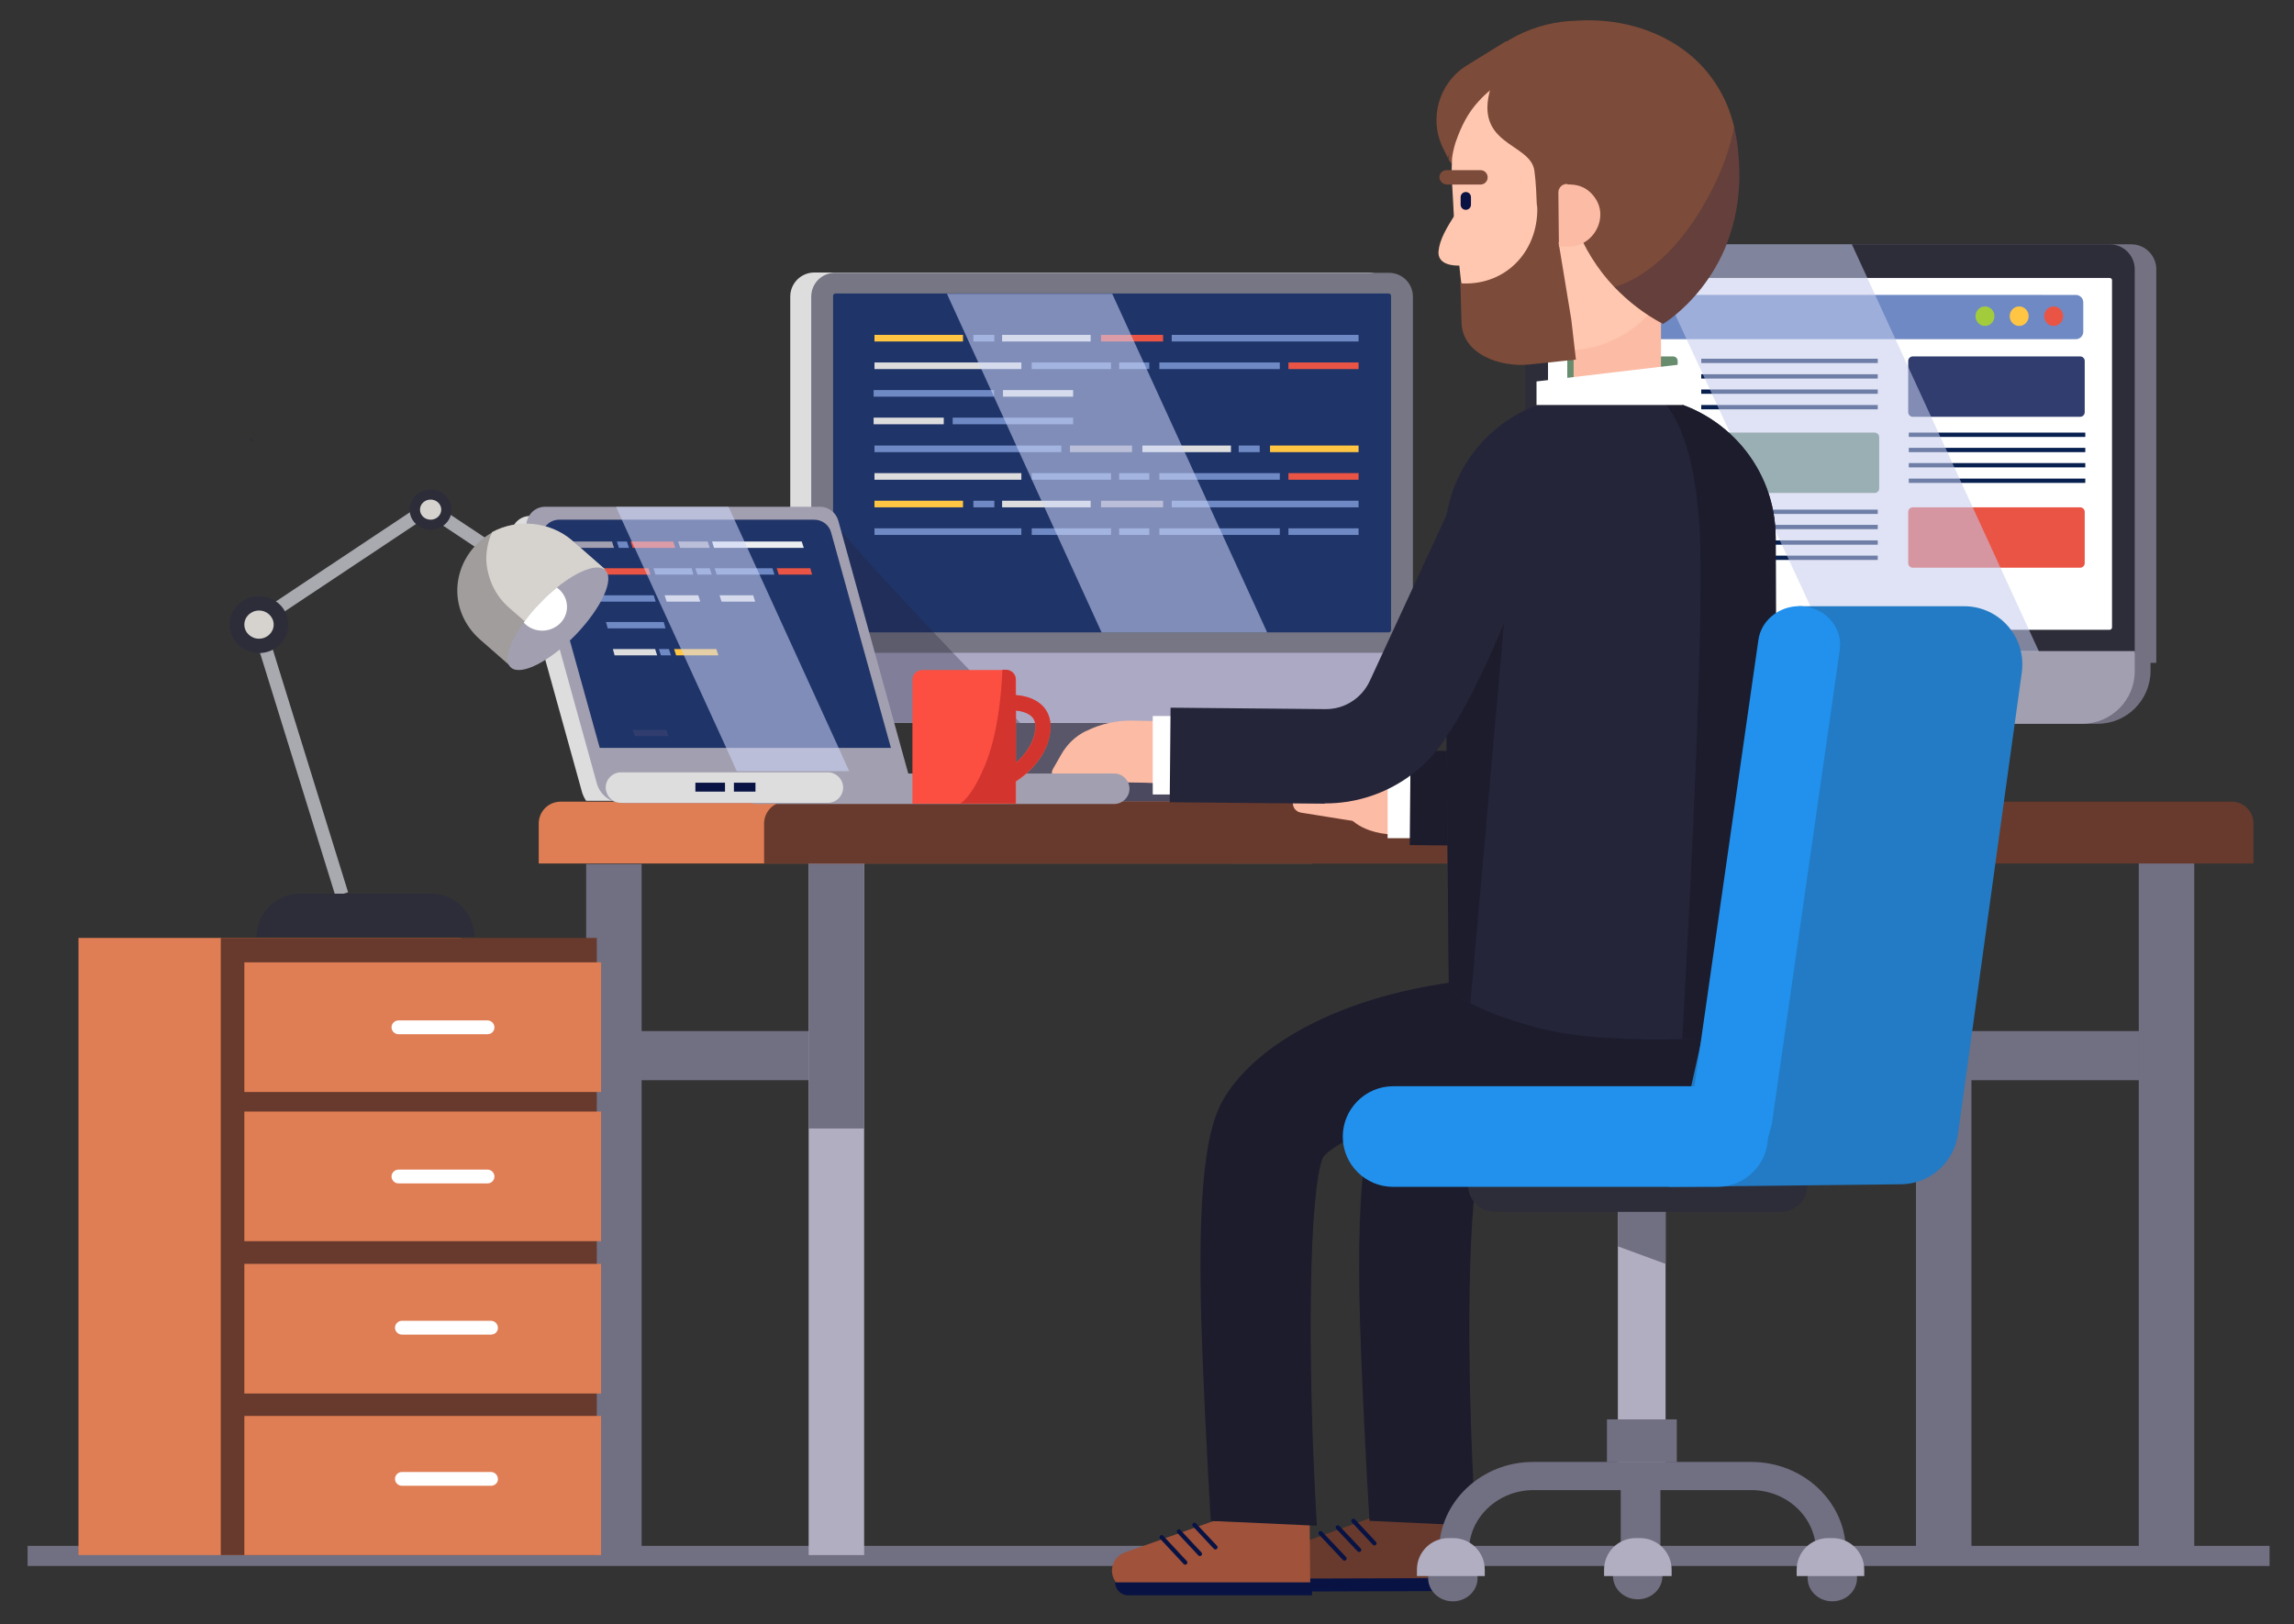 <?xml version="1.0" encoding="utf-8"?>
<!-- Generator: Adobe Illustrator 19.0.0, SVG Export Plug-In . SVG Version: 6.00 Build 0)  -->
<svg version="1.1" id="Layer_1" xmlns="http://www.w3.org/2000/svg" xmlns:xlink="http://www.w3.org/1999/xlink" x="0px" y="0px"
	 viewBox="0 0 798 565" style="enable-background:new 0 0 798 565;" xml:space="preserve">
<rect x="0" y="0" width="798" height="565" fill="#333333" stroke="none"/>
<style type="text/css">
	.st0{fill:none;stroke:#716F82;stroke-width:7;stroke-miterlimit:10;}
	.st1{fill:#072050;}
	.st2{fill:#747282;}
	.st3{fill:#2D2D3A;}
	.st4{fill:#FFFFFF;}
	.st5{fill:#A29FB0;}
	.st6{fill:#6E89C4;}
	.st7{fill:#EA5444;}
	.st8{fill:#FFC543;}
	.st9{fill:#A2CC3B;}
	.st10{fill:#313D6E;}
	.st11{fill:#678C6E;}
	.st12{opacity:0.55;fill:#C5CBED;}
	.st13{fill:#7C4B39;}
	.st14{fill:#FCBBA4;}
	.st15{fill:#FFC7B0;}
	.st16{fill:#081344;}
	.st17{opacity:0.2;fill:#081344;}
	.st18{fill:#716F82;}
	.st19{fill:#B1AEC1;}
	.st20{fill:#585668;}
	.st21{fill:#DDDDDD;}
	.st22{fill:#767684;}
	.st23{fill:#1F3468;}
	.st24{fill:#ABA9C4;}
	.st25{fill:#4A4960;}
	.st26{fill:#E79271;}
	.st27{fill:#A5483C;}
	.st28{fill:#84352F;}
	.st29{fill:#7F3954;}
	.st30{fill:#6E3856;}
	.st31{fill:#DF7D54;}
	.st32{fill:none;stroke:#081344;stroke-width:1.493;stroke-linecap:round;stroke-miterlimit:10;}
	.st33{fill:#1C1C2D;}
	.st34{fill:#A0523A;}
	.st35{fill:#25253A;}
	.st36{fill:#9F293B;}
	.st37{fill:#F14747;}
	.st38{opacity:0.32;fill:#25253A;}
	.st39{fill:#ECEEF0;}
	.st40{opacity:0.55;fill:#CDD6F9;}
	.st41{fill:#FC4F42;}
	.st42{opacity:0.79;fill:#CE2D29;}
	.st43{fill:#6075B0;}
	.st44{fill:#794061;}
	.st45{fill:#072859;}
	.st46{fill:#F3885E;}
	.st47{fill:#FFBE62;}
	.st48{fill:#FBAF3D;}
	.st49{fill:#FFD72E;}
	.st50{fill:#F38154;}
	.st51{fill:#709B2C;}
	.st52{fill:#4C842F;}
	.st53{fill:none;stroke:#081344;stroke-width:4.594;stroke-miterlimit:10;}
	.st54{fill:#517F38;}
	.st55{fill:#3B6837;}
	.st56{fill:#65B15B;}
	.st57{fill:#62324A;}
	.st58{fill:#2191ED;}
	.st59{fill:#683A2D;}
	.st60{fill:#227BC4;}
	.st61{fill:none;stroke:#A8AAAF;stroke-width:4.594;stroke-miterlimit:10;}
	.st62{fill:#A09D9C;}
	.st63{fill:#D6D3CE;}
</style>
<line class="st0" x1="-1024.3" y1="541.3" x2="-244.4" y2="541.3"/>
<g>
	<rect x="-911.4" y="138.2" class="st1" width="66.1" height="142.2"/>
	<g>
		<path class="st2" d="M-984.9,230.6h212V93.7c0-4.8-3.9-8.7-8.7-8.7h-194.7c-4.8,0-8.7,3.9-8.7,8.7V230.6z"/>
		<path class="st2" d="M-964.5,251.8h175.4c10.1,0,18.3-8.2,18.3-18.3v-7h-212v7C-982.9,243.6-974.7,251.8-964.5,251.8z"/>
		<path class="st3" d="M-765.4,93.7v136.9l-52-0.8l-54.5-0.9l-17.2-0.3l-55-0.9l-33.3-0.5V93.7c0-4.8,3.9-8.7,8.7-8.7h194.7
			C-769.3,85-765.4,88.9-765.4,93.7z"/>
		<path class="st4" d="M-969.6,97.5v120.8c0,0.4,0.4,0.8,0.8,0.8h194.6c0.4,0,0.8-0.4,0.8-0.8V97.5c0-0.4-0.4-0.8-0.8-0.8h-194.6
			C-969.2,96.7-969.6,97.1-969.6,97.5z"/>
		<path class="st5" d="M-959.1,251.8h175.4c10.1,0,18.3-8.2,18.3-18.3v-7h-212v7C-977.4,243.6-969.2,251.8-959.1,251.8z"/>
	</g>
	<path class="st5" d="M-913.1,281h88.6c2.7,0,4.9-2.2,4.9-4.9l0,0c0-2.7-2.2-4.9-4.9-4.9h-88.6c-2.7,0-4.9,2.2-4.9,4.9l0,0
		C-918,278.8-915.8,281-913.1,281z"/>
	<g>
		<path class="st6" d="M-782.7,118H-957c-1.5,0-2.6-1.2-2.6-2.6v-10.2c0-1.5,1.2-2.6,2.6-2.6h174.3c1.5,0,2.6,1.2,2.6,2.6v10.2
			C-780,116.8-781.2,118-782.7,118z"/>
		<g>
			<g>
				<ellipse class="st7" cx="-949.3" cy="110" rx="3.3" ry="3.4"/>
			</g>
		</g>
		<g>
			<g>
				<ellipse class="st8" cx="-937.3" cy="110" rx="3.3" ry="3.4"/>
			</g>
		</g>
		<g>
			<g>
				<ellipse class="st9" cx="-925.3" cy="110" rx="3.3" ry="3.4"/>
			</g>
		</g>
		<path class="st10" d="M-900.2,145h-58.2c-0.9,0-1.6-0.7-1.6-1.6v-17.8c0-0.9,0.7-1.6,1.6-1.6h58.2c0.9,0,1.6,0.7,1.6,1.6v17.8
			C-898.6,144.3-899.3,145-900.2,145z"/>
		<path class="st11" d="M-828.7,171.5H-887c-0.9,0-1.6-0.7-1.6-1.6v-17.8c0-0.9,0.7-1.6,1.6-1.6h58.2c0.9,0,1.6,0.7,1.6,1.6v17.8
			C-827.1,170.8-827.8,171.5-828.7,171.5z"/>
		<path class="st11" d="M-781.6,145h-35.2c-0.9,0-1.6-0.7-1.6-1.6v-17.8c0-0.9,0.7-1.6,1.6-1.6h35.2c0.9,0,1.6,0.7,1.6,1.6v17.8
			C-780,144.3-780.7,145-781.6,145z"/>
		<path class="st7" d="M-781.6,171.9h-35.2c-0.9,0-1.6-0.7-1.6-1.6v-17.8c0-0.9,0.7-1.6,1.6-1.6h35.2c0.9,0,1.6,0.7,1.6,1.6v17.8
			C-780,171.2-780.7,171.9-781.6,171.9z"/>
		<g>
			<rect x="-888.1" y="140.9" class="st1" width="61.4" height="1.5"/>
			<rect x="-888.1" y="135.5" class="st1" width="61.4" height="1.5"/>
			<rect x="-888.1" y="130.2" class="st1" width="61.4" height="1.5"/>
			<rect x="-888.1" y="124.8" class="st1" width="61.4" height="1.5"/>
		</g>
		<path class="st7" d="M-900.2,197.5h-58.2c-0.9,0-1.6-0.7-1.6-1.6v-17.8c0-0.9,0.7-1.6,1.6-1.6h58.2c0.9,0,1.6,0.7,1.6,1.6v17.8
			C-898.6,196.8-899.3,197.5-900.2,197.5z"/>
		<g>
			<rect x="-888.1" y="193.3" class="st1" width="61.4" height="1.5"/>
			<rect x="-888.1" y="188" class="st1" width="61.4" height="1.5"/>
			<rect x="-888.1" y="182.6" class="st1" width="61.4" height="1.5"/>
			<rect x="-888.1" y="177.3" class="st1" width="61.4" height="1.5"/>
		</g>
		<g>
			<rect x="-960.3" y="166.5" class="st1" width="61.4" height="1.5"/>
			<rect x="-960.3" y="161.1" class="st1" width="61.4" height="1.5"/>
			<rect x="-960.3" y="155.8" class="st1" width="61.4" height="1.5"/>
			<rect x="-960.3" y="150.5" class="st1" width="61.4" height="1.5"/>
		</g>
	</g>
	<polygon class="st12" points="-806.2,85 -871.9,226.7 -944.2,226.7 -879,85 	"/>
</g>
<g>
	<path class="st13" d="M-758.6,14.4l13.6,8.4c9.8,6.1,13.3,18.7,8.1,29c-1,2-1.7,3.4-1.6,3.2c0.5-0.6-20.8-40.4-20.8-40.4"/>
	<path class="st14" d="M-794,144.3h-7c-6.4,0-11.7-5.3-11.7-11.7v-33c0-6.4,5.3-11.7,11.7-11.7h7c6.4,0,11.7,5.3,11.7,11.7v33
		C-782.3,139-787.5,144.3-794,144.3z"/>
	<path class="st13" d="M-738.8,55.1c0.3,2.7-12.1,7.2-12.3,10l2,5.6c-15.3-5.5-1.8,2.9-1.8,2.9c-4.5,13.5-3,20.9-15.9,26.1
		c-6.5,2.6-13.6,3.7-21,3.2c-9.9-0.7-18.7,2.4-25.9-1c-1.5-0.7-2.9-1.7-4.2-3c-2.5-2.5-4.8-5.3-6.7-8.3c-0.7-1.2-1.4-2.4-2.1-3.6
		c-3.9-7.6-11.9-29.7-11.3-38.8c1.8-25.7,26.4-42.9,54.8-41c0.7,0.1,1.4,0.1,2.2,0.1c15.3,1.1,28.4,9.2,36.4,21
		c0.4,0.6,0.8,1.3,1.2,1.9c0,0,0,0,0,0c2.3,3.7,3.5,19.8,3.5,19.8C-739.3,51.6-739,53.3-738.8,55.1z"/>
	<path class="st15" d="M-739.9,63.3l-0.4,7.1l-0.6,11.7l-1,4.1c-0.1,1.8-1,11.5-1.4,13.3c-3.2,16.6-14.1,20.1-31,22.2
		c-0.5,0.1-1,0.1-1.5,0.1c-1.8,0.2-3.6,0.2-5.5,0.1c-1.8-0.1-3.6-0.3-5.3-0.6c-3.4-0.6-6.6-1.7-9.6-3.1c0,0,0,0,0,0
		c-7.5-3.5-13.6-9.3-17.6-16.3c-3-5.3-4.8-11.4-5-17.8c0-0.4,0-0.9,0-1.3c0-0.5,0-1,0-1.6v-0.3l0-1.3l0.2-3.3l0.6-11.5l0-0.1v0
		l0.1-2.1l0.1-1.7l0.1-1.5l0-0.4c0.2-2.7,0.7-5.2,1.5-7.7c0.5-1.7,1.2-3.4,1.9-5c0.1-0.3,0.2-0.5,0.3-0.7c0.6-1.3,1.3-2.6,2-3.9
		c0,0,0,0,0,0c2.8-4.8,6.7-8.9,11.2-12c0.9-0.6,1.8-1.3,2.8-1.8c6.6-3.9,14.3-5.9,22.5-5.5c6.8,0.4,11.8,2.4,17.3,5.7
		c3.3,2,6.3,4.4,8.9,7.3c3.7,4,6,8.7,7.8,13.8c0.1,0.3,0.2,0.6,0.3,0.9c0.5,1.7,0.9,3.4,1.1,5.2C-739.8,57.7-739.8,60.5-739.9,63.3z
		"/>
	<path class="st13" d="M-754.2,28.3c8.3,22.8-13.5,20.9-14.5,31.4c-0.1,1.2-0.5,2.9-0.8,11.5l-1.7,5.4c-0.5,1.7-2,2.8-3.8,2.8
		c-2.2,0-3.9-1.8-3.9-3.9v-0.1l0.2-8.5l-4.2,11.3c-3.1,8.1-7.7,15.5-13.6,21.7c-4.9,5.1-10.6,9.5-16.9,12.8c0,0-26.6-15.8-26.6-51.9
		c0-2.9,0.2-5.9,0.5-9c0.3-2.8,0.8-5.4,1.4-7.9c11-44.8,66.1-29.5,71.4-27.5C-761.1,18.4-754.2,28.3-754.2,28.3z"/>
	<path class="st15" d="M-735.2,87.5c0,0.1,0,0.6,0,0.6c-0.1,2.5-2.2,4.4-7.5,4.3l0.7-19.3C-737.7,79.6-735.6,83.4-735.2,87.5z"/>
	<path class="st13" d="M-738.1,64.2h-11.8c-1.4,0-2.5-1.1-2.5-2.5l0,0c0-1.4,1.1-2.5,2.5-2.5h11.8c1.4,0,2.5,1.1,2.5,2.5v0
		C-735.6,63-736.7,64.2-738.1,64.2z"/>
	<path class="st16" d="M-744.7,73L-744.7,73c-1,0-1.8-0.8-1.8-1.8v-2.6c0-1,0.8-1.8,1.8-1.8l0,0c1,0,1.8,0.8,1.8,1.8v2.6
		C-742.9,72.2-743.7,73-744.7,73z"/>
	<path class="st17" d="M-796.5,99.8c-4.9,5.1-10.6,9.5-16.9,12.8c0,0-26.6-15.8-26.6-51.9c0-2.9,0.2-5.9,0.5-9
		c0.3-2.8,0.8-5.4,1.4-7.9c1.2,6.9,4.3,17.3,12.2,30.1C-813.9,93.5-800.8,98.6-796.5,99.8z"/>
	<path class="st13" d="M-742.8,98.3l-0.4,13.5c0,11.5-13.6,16.1-23.7,15L-783,125l1.6-13.9l4.4-26.7l-7.1-19.9l14.6,6.1l0,0
		c-1.1,15.8,10.2,28.6,26.1,27.9L-742.8,98.3z"/>
	<path class="st14" d="M-779.9,64c1.6,0,2.9,1.3,2.9,3l-0.1,10l-0.1,8.8l-3.4,0c-0.3,0-0.5,0-0.7,0c-5.8-0.4-10.3-5.5-10.3-11.2
		c0-3,1.3-5.5,3.3-7.5c1.8-1.8,4.2-2.8,6.9-2.9l0,0c0.3,0,0.6-0.1,0.9,0L-779.9,64z"/>
	<g>
		<rect x="-883.2" y="357.2" class="st16" width="92.6" height="17.1"/>
		<line class="st10" x1="-914.8" y1="516.5" x2="-914.8" y2="523"/>
		<rect x="-529.2" y="358.7" class="st18" width="84.8" height="17.1"/>
		<rect x="-458" y="300.6" class="st18" width="19.3" height="240.5"/>
		<rect x="-535.5" y="299.1" class="st19" width="19.3" height="241.9"/>
		<rect x="-535.5" y="289.4" class="st18" width="19.3" height="103.2"/>
		<rect x="-991.8" y="358.7" class="st18" width="84.8" height="17.1"/>
		<rect x="-920.7" y="300.6" class="st18" width="19.3" height="240.5"/>
		<rect x="-998.1" y="299.1" class="st18" width="19.3" height="241.9"/>
		<g>
			<rect x="-641.2" y="139.1" class="st20" width="63.7" height="137"/>
			<g>
				<g>
					<path class="st21" d="M-509.8,231h-209.3V103.2c0-4.6,3.7-8.4,8.4-8.4h192.6c4.6,0,8.4,3.7,8.4,8.4V231z"/>
					<path class="st21" d="M-529.5,251.5h-174c-9.7,0-17.6-7.9-17.6-17.6v-6.8h209.3v6.8C-511.8,243.6-519.7,251.5-529.5,251.5z"/>
					<path class="st22" d="M-517,103.2v127.8h-209.3V103.2c0-4.6,3.7-8.3,8.4-8.3h192.6C-520.8,94.9-517,98.6-517,103.2z"/>
					<path class="st23" d="M-524.6,102.9v116.3c0,0.4-0.4,0.8-0.8,0.8h-192.5c-0.4,0-0.8-0.4-0.8-0.8V102.9c0-0.4,0.4-0.8,0.8-0.8
						h192.5C-525,102.2-524.6,102.5-524.6,102.9z"/>
					<path class="st24" d="M-517,227.1v6.8c0,7.1-4.2,13.2-10.2,16c-2.3,1.1-4.8,1.6-7.5,1.6h-174c-9.7,0-17.6-7.9-17.6-17.6v-6.8
						H-517z"/>
				</g>
				<g>
					<g>
						<rect x="-707.5" y="116.5" class="st6" width="65" height="2.3"/>
						<rect x="-614.2" y="116.5" class="st21" width="30.8" height="2.3"/>
						<rect x="-569.8" y="116.5" class="st8" width="30.8" height="2.3"/>
						<rect x="-580.7" y="116.5" class="st6" width="7.3" height="2.3"/>
						<rect x="-639.4" y="116.5" class="st7" width="21.6" height="2.3"/>
					</g>
					<g>
						<rect x="-707.5" y="174.2" class="st6" width="65" height="2.3"/>
						<rect x="-614.2" y="174.2" class="st21" width="30.8" height="2.3"/>
						<rect x="-569.8" y="174.2" class="st8" width="30.8" height="2.3"/>
						<rect x="-580.7" y="174.2" class="st6" width="7.3" height="2.3"/>
						<rect x="-639.4" y="174.2" class="st5" width="21.6" height="2.3"/>
					</g>
					<g>
						<rect x="-604" y="155" class="st6" width="65" height="2.3"/>
						<rect x="-663" y="155" class="st21" width="30.8" height="2.3"/>
						<rect x="-707.5" y="155" class="st8" width="30.8" height="2.3"/>
						<rect x="-673" y="155" class="st6" width="7.3" height="2.3"/>
						<rect x="-628.7" y="155" class="st5" width="21.6" height="2.3"/>
					</g>
					<g>
						<rect x="-707.5" y="126.1" class="st7" width="24.4" height="2.3"/>
						<rect x="-634.6" y="126.1" class="st6" width="10.5" height="2.3"/>
						<rect x="-590.1" y="126.1" class="st21" width="51.1" height="2.3"/>
						<rect x="-621.4" y="126.1" class="st6" width="27.6" height="2.3"/>
						<rect x="-680" y="126.1" class="st6" width="41.9" height="2.3"/>
					</g>
					<g>
						<rect x="-707.5" y="183.8" class="st6" width="24.4" height="2.3"/>
						<rect x="-634.6" y="183.8" class="st6" width="10.5" height="2.3"/>
						<rect x="-590.1" y="183.8" class="st6" width="51.1" height="2.3"/>
						<rect x="-621.4" y="183.8" class="st6" width="27.6" height="2.3"/>
						<rect x="-680" y="183.8" class="st6" width="41.9" height="2.3"/>
					</g>
					<g>
						<rect x="-707.5" y="164.6" class="st7" width="24.4" height="2.3"/>
						<rect x="-634.6" y="164.6" class="st6" width="10.5" height="2.3"/>
						<rect x="-590.1" y="164.6" class="st21" width="51.1" height="2.3"/>
						<rect x="-621.4" y="164.6" class="st6" width="27.6" height="2.3"/>
						<rect x="-680" y="164.6" class="st6" width="41.9" height="2.3"/>
					</g>
					<g>
						<rect x="-707.5" y="135.7" class="st21" width="24.4" height="2.3"/>
						<rect x="-680" y="135.7" class="st6" width="41.9" height="2.3"/>
					</g>
					<g>
						<rect x="-662.5" y="145.3" class="st21" width="24.4" height="2.3"/>
						<rect x="-707.5" y="145.3" class="st6" width="41.9" height="2.3"/>
					</g>
				</g>
			</g>
			<path class="st25" d="M-579,279.6h-85.3c-2.6,0-4.7-2.1-4.7-4.7v0c0-2.6,2.1-4.7,4.7-4.7h85.3c2.6,0,4.7,2.1,4.7,4.7v0
				C-574.2,277.5-576.4,279.6-579,279.6z"/>
		</g>
		<path class="st26" d="M-422.2,300.4h-269.1v-13.9c0-4.2,3.4-7.6,7.6-7.6h253.9c4.2,0,7.6,3.4,7.6,7.6V300.4z"/>
		<g>
			<path class="st27" d="M-500.7,286.5v13.9h-518.1v-13.9c0-4.2,3.4-7.6,7.6-7.6h502.9C-504.1,278.9-500.7,282.3-500.7,286.5z"/>
			<path class="st28" d="M-650.6,278.9c-4.1,6.7-9,14.7-13.2,21.5h-126.8l1.7-21.5H-650.6z"/>
		</g>
		<g>
			<rect x="-395.3" y="374.2" class="st29" width="133.1" height="166.8"/>
			<rect x="-442.5" y="374.2" class="st30" width="130.8" height="166.8"/>
			<g>
				<rect x="-444" y="386.7" class="st31" width="124.1" height="45.1"/>
				<rect x="-444" y="439.7" class="st31" width="124.1" height="45.1"/>
				<rect x="-444" y="492.6" class="st31" width="124.1" height="48.4"/>
			</g>
			<g>
				<path class="st4" d="M-404.5,411.7h31c1.3,0,2.4-1.1,2.4-2.4l0,0c0-1.3-1.1-2.4-2.4-2.4h-31c-1.3,0-2.4,1.1-2.4,2.4l0,0
					C-406.9,410.6-405.8,411.7-404.5,411.7z"/>
				<path class="st4" d="M-405.7,464.3h31c1.3,0,2.4-1.1,2.4-2.4l0,0c0-1.3-1.1-2.4-2.4-2.4h-31c-1.3,0-2.4,1.1-2.4,2.4l0,0
					C-408.1,463.2-407,464.3-405.7,464.3z"/>
				<path class="st4" d="M-405.7,516.9h31c1.3,0,2.4-1.1,2.4-2.4v0c0-1.3-1.1-2.4-2.4-2.4h-31c-1.3,0-2.4,1.1-2.4,2.4l0,0
					C-408.1,515.8-407,516.9-405.7,516.9z"/>
			</g>
		</g>
		<g>
			<g>
				<path class="st29" d="M-746.1,551.3l62.2,0.7c3.7,0,6.7-2.9,6.8-6.6l0,0c0-2.9-1.7-5.4-4.4-6.4l-30.7-11.1l-33.6,0.5
					L-746.1,551.3z"/>
				<path class="st16" d="M-682.6,553.7l-63-0.2l0-4.5l67.5,0.2l0,0C-678.1,551.7-680.1,553.7-682.6,553.7z"/>
			</g>
			<g>
				<line class="st32" x1="-713" y1="536.9" x2="-705.6" y2="529.1"/>
				<line class="st32" x1="-707.6" y1="539.2" x2="-700.3" y2="531.4"/>
				<line class="st32" x1="-702.5" y1="542.2" x2="-694.2" y2="533.4"/>
			</g>
			<g>
				<path class="st33" d="M-748.2,530.8c3.6-60.7,2.6-116.8-2.1-128.1c-4.8-7.1-42.6-22.3-80.4-24l17.7-38.6
					c49.5,2.5,84.9,21.1,97.3,42.3c5.2,9,9.8,27,7.3,88.9c-1.3,32.4-2.9,57.8-2.9,57.8L-748.2,530.8z"/>
			</g>
			<g>
				<path class="st34" d="M-690.7,552.8l62.2,0.4c3.7,0,6.7-3,6.8-6.7l0,0c0-2.9-1.8-5.4-4.5-6.4l-30.7-10.9l-33.6,0.6L-690.7,552.8
					z"/>
				<path class="st16" d="M-627.2,555l-64,0l0-4.5l68.5,0l0,0C-622.7,552.9-624.8,555-627.2,555z"/>
			</g>
			<g>
				<line class="st32" x1="-657.6" y1="538.3" x2="-650.3" y2="530.5"/>
				<line class="st32" x1="-652.3" y1="540.6" x2="-645" y2="532.8"/>
				<line class="st32" x1="-647.2" y1="543.6" x2="-638.9" y2="534.8"/>
			</g>
			<g>
				<path class="st33" d="M-692.9,530.8c3.6-60.7,2.6-116.8-2.1-128.1c-4.8-7.1-42.6-22.3-80.4-24l17.7-38.6
					c49.5,2.5,84.9,21.1,97.3,42.3c5.2,9,9.8,27,7.3,88.9c-1.3,32.4-2.9,57.8-2.9,57.8L-692.9,530.8z"/>
			</g>
			<path class="st33" d="M-746.1,351.2c0,6.8-2.4,13-6.4,17.9c-5.1,6.2-12.9,10.2-21.7,10.2h-47.2c-1.4,0-2.8-0.1-4.1-0.3
				c-3.5-0.5-6.7-1.6-9.6-3.3c-0.5-0.3-1-0.6-1.5-0.9c-7.7-5-12.8-13.7-12.8-23.5l0.9-15l101.7-0.9L-746.1,351.2z"/>
			<g>
				<g>
					<g>
						<path class="st14" d="M-713.7,271.2l24.3-3.9c1.8-0.3,3-2,2.7-3.7l0,0c-0.3-1.8-2-3-3.7-2.7l-24.3,3.9c-1.8,0.3-3,2-2.7,3.7
							l0,0C-717.2,270.3-715.5,271.5-713.7,271.2z"/>
						<path class="st14" d="M-706,277.8l19.5-3.1c1.8-0.3,3-2,2.7-3.7l0,0c-0.3-1.8-2-3-3.7-2.7l-19.5,3.1c-1.8,0.3-3,2-2.7,3.7l0,0
							C-709.4,276.9-707.7,278.1-706,277.8z"/>
						<path class="st14" d="M-710.5,286.4l23.1-3.7c1.8-0.3,3-2,2.7-3.7l0,0c-0.3-1.8-2-3-3.7-2.7l-23.1,3.7c-1.8,0.3-3,2-2.7,3.7
							l0,0C-713.9,285.4-712.3,286.6-710.5,286.4z"/>
					</g>
					<path class="st14" d="M-703.2,265c-0.3,0-3.2,0-6.5-0.1c-5.6-0.1-11.1,1.1-16.1,3.6l-9.6,4.7c0,0,5.5,16.3,6.3,16.4
						c18.5,3.3,24.8-5.1,24.8-5.1L-703.2,265z"/>
				</g>
				<rect x="-725.7" y="264.9" class="st4" width="8.2" height="26.7"/>
			</g>
			<g>
				<path class="st33" d="M-779.6,294.5c-19.4,0-37.1-11.3-45.2-28.9l-0.4-0.9l-25.3-77.4l31.2-10.2l24.7,75.4
					c2.9,5.6,8.8,9.2,15.2,9.1l53.8-0.5l0.3,32.9l-53.8,0.5C-779.2,294.5-779.4,294.5-779.6,294.5z"/>
			</g>
			<g>
				<g>
					<path class="st14" d="M-603.9,262.6c-2-3.6-5-6.5-8.7-8.3c0,0-0.1,0-0.1,0c-5-2.5-10.5-3.7-16.1-3.6l-10.7,0.2
						c0,0-2.7,23.2-2.6,22.4c0.3-1.5,26.1-1.1,38-0.9c2.6,0.1,4.2-2.7,3-4.9L-603.9,262.6z"/>
				</g>
				<rect x="-646" y="249.1" class="st4" width="10.2" height="27.3"/>
			</g>
			<g>
				<path class="st35" d="M-695.9,279.5c-19.4,0-37.1-11.3-45.2-28.9l-36.5-79l29.8-13.8l36.5,79c2.8,6,8.8,9.9,15.5,9.8l53.8-0.5
					l0.3,32.9l-53.8,0.5C-695.6,279.5-695.8,279.5-695.9,279.5z"/>
			</g>
			<path class="st35" d="M-737.4,187.1l-0.6,69l-0.8,87.8c0,0-1.9,2.1-7.5,5.1c-4.9,2.6-12.6,5.8-24.3,8.8
				c-13.7,3.5-32.9,4.1-49.4,3.7c-18.1-0.4-32.9-2-32.9-2l0.4-172.4c0-24.3,17.6-44.4,40.7-48.5c2.8-0.5,5.6-0.7,8.6-0.7h16.6
				C-759.5,137.9-737.4,159.9-737.4,187.1z"/>
			<g>
				<g>
					<rect x="-814.2" y="413.4" class="st19" width="16.6" height="95.4"/>
					<path class="st18" d="M-814.2,418.8v20.9l16.6-6.1v-14.1C-801.8,419.3-809.8,419-814.2,418.8z"/>
				</g>
				<path class="st3" d="M-754.8,421.6h-99.5c-5.1,0-9.3-4.2-9.3-9.3l0,0c0-5.1,4.2-9.3,9.3-9.3h99.5c5.1,0,9.3,4.2,9.3,9.3l0,0
					C-745.5,417.5-749.7,421.6-754.8,421.6z"/>
				<g>
					<g>
						<path class="st3" d="M-735.5,539.6h-10.4c0-11.7-10.1-21.2-22.5-21.2h-75.7c-12.4,0-22.5,9.5-22.5,21.2H-877
							c0-17.1,14.8-31,32.9-31h75.7C-750.3,508.5-735.5,522.5-735.5,539.6z"/>
					</g>
					<rect x="-818.1" y="493.8" class="st3" width="24.3" height="14.9"/>
				</g>
				<g>
					<ellipse class="st16" cx="-872.2" cy="549" rx="8.6" ry="8.1"/>
					<path class="st1" d="M-859.8,548.3h-23.6v-2.2c0-6.1,4.9-11,11-11h1.6c6.1,0,11,4.9,11,11V548.3z"/>
					<ellipse class="st16" cx="-740.2" cy="549" rx="8.6" ry="8.1"/>
					<path class="st1" d="M-727.7,548.3h-23.6v-2.2c0-6.1,4.9-11,11-11h1.6c6.1,0,11,4.9,11,11V548.3z"/>
				</g>
				<rect x="-812.4" y="511.6" class="st3" width="13.8" height="29.4"/>
				<g>
					<ellipse class="st16" cx="-805.2" cy="549" rx="8.6" ry="8.1"/>
					<path class="st1" d="M-792.8,548.3h-23.6v-2.2c0-6.1,4.9-11,11-11h1.6c6.1,0,11,4.9,11,11V548.3z"/>
				</g>
			</g>
			<path class="st36" d="M-938.2,234l22.2,160.6c1.4,9.8,9.6,17.1,19.4,17.4l81.2,0.9l-45.1-202l-57.6,0
				C-930.4,210.9-939.9,221.8-938.2,234z"/>
			<path class="st37" d="M-719.5,412.9h-112.9c-9.6,0-17.5-7.9-17.5-17.5v0c0-9.6,7.9-17.5,17.5-17.5h112.9
				c9.6,0,17.5,7.9,17.5,17.5v0C-702,405.1-709.8,412.9-719.5,412.9z"/>
			<path class="st33" d="M-825.9,181.9c-2.2,31.7,4,145.9,5.9,179.6c-18.1-0.4-32.9-2-32.9-2l0.4-172.4c0-24.3,17.6-44.4,40.7-48.5
				C-811.8,138.6-823.3,144.6-825.9,181.9z"/>
			<polygon class="st4" points="-769.3,140.9 -820.1,140.9 -820.1,126.7 -769.3,132.7 			"/>
			<path class="st37" d="M-851.3,390.8l-23.6-164.7c-1.1-7.3,4.5-14.2,12.2-15.1l0,0c7.8-1,15,4.2,16.1,11.5l23.6,164.7
				c1.1,7.3-4.5,14.2-12.2,15.1l0,0C-843,403.4-847,408.9-851.3,390.8z"/>
			<path class="st33" d="M-738,256.1l-0.8,87.8c0,0-1.9,2.1-7.5,5.1L-758,216.6C-758,216.6-747.3,243.4-738,256.1z"/>
		</g>
	</g>
	<path class="st38" d="M-517.3,194.7l-5.8,32.5l-4.1,22.7c-2.3,1.1-4.8,1.6-7.5,1.6h-55c5.2-5.4,14-14.5,23.4-24.4
		c14.7-15.4,31-32.9,38.3-41.8L-517.3,194.7z"/>
</g>
<g>
	<path class="st21" d="M-547.6,278.6h108.9c0.6-0.9,1.1-1.9,1.4-2.9l24.4-87.9c1.2-4.2-2-8.3-6.3-8.3h-95.8c-3,0-5.5,2-6.3,4.8
		L-547.6,278.6z"/>
	<path class="st5" d="M-418.2,184.7l-24.3,87.8c-1.1,4.1-4.9,6.9-9.1,6.9h-102.1l27.2-98.3c0.8-2.8,3.4-4.8,6.3-4.8h95.7
		C-420.1,176.3-417,180.5-418.2,184.7z"/>
	<path class="st23" d="M-423.5,188.5l-19.9,71.6l-4.2,15h-101.3l4.2-15l20.8-74.9c0.7-2.6,3.1-4.4,5.9-4.4h88.7
		C-425.4,180.8-422.5,184.7-423.5,188.5z"/>
	<g>
		<g>
			<polygon class="st39" points="-483.2,190.6 -514.4,190.6 -513.7,188.4 -482.5,188.4 			"/>
			<polygon class="st7" points="-454.9,190.6 -469.7,190.6 -469,188.4 -454.3,188.4 			"/>
			<polygon class="st5" points="-433.6,190.6 -448.4,190.6 -447.7,188.4 -432.9,188.4 			"/>
			<polygon class="st6" points="-450.1,190.6 -453.6,190.6 -452.9,188.4 -449.4,188.4 			"/>
			<polygon class="st5" points="-471.4,190.6 -481.8,190.6 -481.1,188.4 -470.7,188.4 			"/>
		</g>
		<g>
			<polygon class="st21" points="-505,228 -490.2,228 -489.5,225.8 -504.3,225.8 			"/>
			<polygon class="st8" points="-526.3,228 -511.5,228 -510.8,225.8 -525.6,225.8 			"/>
			<polygon class="st6" points="-509.8,228 -506.3,228 -505.6,225.8 -509.1,225.8 			"/>
		</g>
		<g>
			<polygon class="st7" points="-505.7,199.9 -517.4,199.9 -516.7,197.7 -505,197.7 			"/>
			<polygon class="st6" points="-477.4,199.9 -482.4,199.9 -481.7,197.7 -476.7,197.7 			"/>
			<polygon class="st7" points="-436.6,199.9 -461.1,199.9 -460.4,197.7 -435.9,197.7 			"/>
			<polygon class="st6" points="-462.8,199.9 -476.1,199.9 -475.4,197.7 -462.2,197.7 			"/>
			<polygon class="st6" points="-484.1,199.9 -504.2,199.9 -503.5,197.7 -483.4,197.7 			"/>
		</g>
		<g>
			<polygon class="st10" points="-523.5,256.1 -535.2,256.1 -534.5,253.9 -522.8,253.9 			"/>
		</g>
		<g>
			<polygon class="st21" points="-508.7,209.3 -520.4,209.3 -519.7,207.1 -508,207.1 			"/>
			<polygon class="st21" points="-489.6,209.3 -501.3,209.3 -500.6,207.1 -488.9,207.1 			"/>
			<polygon class="st6" points="-442.8,209.3 -462.9,209.3 -462.2,207.1 -442.1,207.1 			"/>
		</g>
		<g>
			<polygon class="st6" points="-523.3,218.6 -503.2,218.6 -502.5,216.4 -522.6,216.4 			"/>
		</g>
	</g>
	<polygon class="st5" points="-442.1,260.2 -446.4,275.2 -550.3,275.2 -546,260.2 	"/>
	<g>
		<path class="st5" d="M-498.1,279.7h-124.4c-2.9,0-5.3-2.4-5.3-5.3l0,0c0-2.9,2.4-5.3,5.3-5.3h124.4c2.9,0,5.3,2.4,5.3,5.3l0,0
			C-492.8,277.3-495.1,279.7-498.1,279.7z"/>
	</g>
	<polygon class="st40" points="-449.1,176.3 -451.2,180.8 -487.4,260.1 -491.1,268.3 -530.3,268.3 -526.5,260.1 -490.3,180.8 
		-488.3,176.3 	"/>
	<polygon class="st40" points="-564.2,102.2 -618,220 -675.6,220 -621.8,102.2 	"/>
	<g>
		<g>
			<path class="st21" d="M-450.9,279.3h-72c-2.9,0-5.3-2.4-5.3-5.3l0,0c0-2.9,2.4-5.3,5.3-5.3h72c2.9,0,5.3,2.4,5.3,5.3l0,0
				C-445.6,277-448,279.3-450.9,279.3z"/>
		</g>
		<g>
			<rect x="-487" y="272.3" class="st16" width="10.3" height="3.1"/>
			<rect x="-497.6" y="272.3" class="st16" width="7.5" height="3.1"/>
		</g>
	</g>
</g>
<g>
	<g>
		<path class="st41" d="M-552.2,236.5v43.1h-36v-43.1c0-1.9,1.5-3.4,3.4-3.4h29.1C-553.8,233.1-552.2,234.6-552.2,236.5z"/>
		<g>
			<path class="st7" d="M-587.8,272.2c-0.5-0.3-11.5-6.7-12.5-18.1c-0.4-4.3,1.3-7,2.7-8.5c4-4.1,10.5-3.8,11.3-3.8l-0.3,5.3
				c-1.3-0.1-5.3,0.2-7.2,2.2c-1,1-1.4,2.5-1.2,4.4c0.8,8.6,9.8,13.9,9.9,14L-587.8,272.2z"/>
		</g>
	</g>
	<path class="st7" d="M-569,279.6h-19.2v-43.1c0-1.9,1.5-3.4,3.4-3.4h1.2c0.1,2.2,0.7,19.4,5.5,31.8
		C-573.9,275.6-570.2,278.8-569,279.6z"/>
	<path class="st42" d="M-600.3,254.1c0.9,10.2,9.9,16.5,12.1,17.8v7.7h19.2c-1.1-0.8-4.9-3.9-9.1-14.7c-4.8-12.4-5.4-29.6-5.5-31.8
		h-1.2c-1.9,0-3.4,1.5-3.4,3.4v5.4c-2.4,0.2-6.5,0.9-9.4,3.8C-599,247.1-600.6,249.8-600.3,254.1z M-593.8,249.3
		c1.4-1.4,3.8-2,5.6-2.2v18.2c-2.7-2.3-6.3-6.4-6.8-11.7C-595.2,251.8-594.8,250.3-593.8,249.3z"/>
</g>
<g>
	<g>
		
			<rect x="-968" y="198.8" transform="matrix(0.985 0.174 -0.174 0.985 24.835 171.806)" class="st43" width="4.1" height="57.1"/>
		
			<rect x="-965.3" y="197.7" transform="matrix(0.985 0.174 -0.174 0.985 21.22 170.823)" class="st43" width="6.4" height="17.2"/>
	</g>
	<g>
		<polygon class="st44" points="-975.7,263 -979.8,262.7 -975,205.7 -972.5,202.1 -970.9,206.1 		"/>
	</g>
	<g>
		<polygon class="st45" points="-981.4,265.9 -985.5,266.7 -996.4,210.6 -995,206.4 -992.3,209.8 		"/>
	</g>
	<g>
		<polygon class="st46" points="-972.3,279 -990,279 -995.8,232.1 -966.5,232.1 		"/>
		<polygon class="st47" points="-965.6,279 -983.3,279 -985.9,232.1 -959.8,232.1 		"/>
	</g>
</g>
<g>
	<g>
		<path class="st37" d="M-419.3,349.6v25.8h90c5.6,0,10.4-3.6,12.1-8.6c0.5-1.3,0.7-2.8,0.7-4.3c0-3.5-1.4-6.8-3.8-9.1
			c-2.3-2.3-5.6-3.8-9.1-3.8H-419.3z"/>
		<path class="st42" d="M-399.2,366.8v8.6h69.9c5.6,0,10.4-3.6,12.1-8.6H-399.2z"/>
		<path class="st36" d="M-438.6,349.5l0,25.8l59,0c7.1,0,12.9-5.8,12.9-12.9c0-3.6-1.4-6.8-3.8-9.1c-2.3-2.3-5.6-3.8-9.1-3.8
			L-438.6,349.5z"/>
		<path class="st4" d="M-438.6,354l0,16.5l55.6,0c4.6,0,8.3-3.7,8.3-8.3c0-2.3-0.9-4.3-2.4-5.8c-1.5-1.5-3.6-2.4-5.9-2.4L-438.6,354
			z"/>
	</g>
	<g>
		<path class="st48" d="M-421,298.3v25.8l90,0c7.1,0,12.9-5.8,12.9-12.9c0-3.6-1.4-6.8-3.8-9.1c-2.3-2.3-5.6-3.8-9.1-3.8L-421,298.3
			z"/>
		<path class="st49" d="M-400.6,306.9v-8.6h69.9c5.6,0,10.4,3.6,12.1,8.6H-400.6z"/>
		<path class="st50" d="M-438.6,298.3v25.8l59,0c7.1,0,12.9-5.8,12.9-12.9c0-3.6-1.4-6.8-3.8-9.1c-2.3-2.3-5.6-3.8-9.1-3.8
			L-438.6,298.3z"/>
		<path class="st4" d="M-438.6,302.7v16.5l55.6,0c4.6,0,8.3-3.7,8.3-8.3c0-2.3-0.9-4.3-2.4-5.8c-1.5-1.5-3.6-2.4-5.9-2.4
			L-438.6,302.7z"/>
	</g>
	<g>
		<path class="st9" d="M-425.7,324.2V350h90c7.1,0,12.9-5.8,12.9-12.9c0-2.2-0.5-4.3-1.5-6.1c-0.6-1.1-1.4-2.2-2.3-3.1
			c-2.3-2.3-5.6-3.8-9.1-3.8H-425.7z"/>
		<path class="st51" d="M-423.3,324.2v6.8h99c-0.6-1.1-1.4-2.2-2.3-3.1c-2.3-2.3-5.6-3.8-9.1-3.8H-423.3z"/>
		<path class="st51" d="M-423.3,350v-6.8l99,0c-0.6,1.1-1.4,2.2-2.3,3.1c-2.3,2.3-5.6,3.8-9.1,3.8L-423.3,350z"/>
		<path class="st52" d="M-449.3,324.2V350l54,0c7.1,0,12.9-5.8,12.9-12.9c0-3.6-1.4-6.8-3.8-9.1c-2.3-2.3-5.6-3.8-9.1-3.8
			L-449.3,324.2z"/>
		<path class="st4" d="M-449.3,328.7v16.5l50.6,0c4.6,0,8.3-3.7,8.3-8.3c0-2.3-0.9-4.3-2.4-5.8c-1.5-1.5-3.6-2.4-5.8-2.4
			L-449.3,328.7z"/>
	</g>
</g>
<g>
	<g>
		<g>
			<path class="st16" d="M-411.8,172.8L-411.8,172.8c-4.3-4.6-3.9-11.7,0.8-15.8l0.5-0.5c4.8-4.2,12.1-3.8,16.4,0.8v0
				c4.3,4.6,3.9,11.7-0.8,15.8l-0.5,0.5C-400.1,177.8-407.5,177.4-411.8,172.8z"/>
			<path class="st31" d="M-402.7,195.1L-414,205l-32.2-34.3l11.3-9.9c7.9-6.8,19.1-7.7,27.9-3c2.2,1.2,4.2,2.7,6,4.7
				c4.4,4.7,6.5,10.8,6.2,16.7C-395.1,185.1-397.7,190.8-402.7,195.1z"/>
			<path class="st8" d="M-412.9,184.2l-11.3,9.9l-21.9-23.4l11.3-9.9c7.9-6.8,19.1-7.7,27.9-3c1.5,3.3,2.2,6.9,2,10.4
				C-405.3,174.1-408,179.9-412.9,184.2z"/>
		</g>
		<path class="st5" d="M-413.4,204.9c-3.4,3.1-13.5-2-22.6-11.4c-9-9.4-13.6-19.4-10.2-22.5c2.7-2.4,9.6,0.3,16.8,6.1
			c1.9,1.6,3.9,3.3,5.7,5.3c2.2,2.3,4.1,4.6,5.8,6.9C-412.8,196.2-410.8,202.5-413.4,204.9z"/>
		<path class="st4" d="M-417.8,189.2c-2.6,2.9-7.1,3.7-10.7,1.7c-4.1-2.2-5.6-7.3-3.2-11.3c0.6-1.1,1.5-1.9,2.4-2.6
			c1.9,1.6,3.9,3.3,5.7,5.3C-421.4,184.6-419.5,187-417.8,189.2z"/>
	</g>
	<polyline class="st53" points="-354.6,283.8 -325.2,189 -384.7,149.4 -397.2,160 	"/>
	<g>
		<ellipse class="st16" cx="-385.5" cy="149.9" rx="7.3" ry="7"/>
		<ellipse class="st10" cx="-385.5" cy="149.9" rx="3.7" ry="3.5"/>
	</g>
	<path class="st10" d="M-325,298.6h-75.7l0,0c0-8.3,6.7-15,15-15h45.6C-331.7,283.6-325,290.3-325,298.6L-325,298.6z"/>
	<rect x="-385.1" y="279.8" class="st16" width="13.7" height="4.1"/>
	<g>
		<ellipse class="st16" cx="-325.8" cy="189.9" rx="10.2" ry="9.9"/>
		<ellipse class="st10" cx="-325.8" cy="189.9" rx="5.1" ry="4.9"/>
	</g>
</g>
<g>
	<g>
		<path class="st54" d="M-260.1,304.2c-11.1,15.1-33.4,17.6-33.4,17.6s-4.3-22,6.8-37.1c11.1-15.1,33.4-17.6,33.4-17.6
			S-249,289.1-260.1,304.2z"/>
		<path class="st55" d="M-306.7,295.2c10.2,10,9.6,27.1,9.6,27.1s-17,0.8-27.2-9.2c-10.2-10-9.6-27.1-9.6-27.1
			S-316.9,285.1-306.7,295.2z"/>
		<path class="st56" d="M-281.5,287.6c2.1,18.6-12.6,35.6-12.6,35.6s-18-13.3-20.1-31.9c-2.1-18.6,12.6-35.6,12.6-35.6
			S-283.6,269-281.5,287.6z"/>
	</g>
	<g>
		<polygon class="st57" points="-282.9,374.6 -321.5,374.6 -334.1,318.3 -270.2,318.3 		"/>
		<polygon class="st34" points="-268.3,374.6 -306.9,374.6 -312.6,318.3 -255.6,318.3 		"/>
	</g>
</g>
<g id="XMLID_28_">
	<g id="XMLID_1456_">
		<path id="XMLID_43_" class="st58" d="M997.6,201l-92.9-29.8v-100l92.8-34.7l90.2,35.7v99.9L997.6,201z M911.7,166.1l85.9,27.5
			l83.1-26.5V77l-83.3-33l-85.7,32V166.1z"/>
	</g>
	<g id="XMLID_1455_">
		
			<rect id="XMLID_27_" x="923" y="115.3" transform="matrix(1.060534e-003 1 -1 1.060534e-003 1119.276 -882.815)" class="st58" width="157" height="7"/>
	</g>
	<g id="XMLID_1454_">
		<rect id="XMLID_26_" x="1028.7" y="103.7" class="st58" width="7" height="32"/>
	</g>
	<g id="XMLID_1453_">
		<rect id="XMLID_25_" x="958.7" y="97.7" class="st58" width="43" height="7"/>
	</g>
	<g id="XMLID_1452_">
		<rect id="XMLID_24_" x="911.7" y="141.7" class="st58" width="41" height="7"/>
	</g>
</g>
<g>
	<line class="st0" x1="789.5" y1="541.3" x2="9.6" y2="541.3"/>
	<g>
		<rect x="610.5" y="138.2" class="st1" width="66.1" height="142.2"/>
		<g>
			<path class="st2" d="M750,230.6H538V93.7c0-4.8,3.9-8.7,8.7-8.7h194.7c4.8,0,8.7,3.9,8.7,8.7V230.6z"/>
			<path class="st2" d="M729.7,251.8H554.4c-10.1,0-18.3-8.2-18.3-18.3v-7h212v7C748,243.6,739.8,251.8,729.7,251.8z"/>
			<path class="st3" d="M530.6,93.7v136.9l52-0.8l54.5-0.9l17.2-0.3l55-0.9l33.3-0.5V93.7c0-4.8-3.9-8.7-8.7-8.7H539.3
				C534.5,85,530.6,88.9,530.6,93.7z"/>
			<path class="st4" d="M734.7,97.5v120.8c0,0.4-0.4,0.8-0.8,0.8H539.3c-0.4,0-0.8-0.4-0.8-0.8V97.5c0-0.4,0.4-0.8,0.8-0.8h194.6
				C734.4,96.7,734.7,97.1,734.7,97.5z"/>
			<path class="st5" d="M724.3,251.8H548.9c-10.1,0-18.3-8.2-18.3-18.3v-7h212v7C742.6,243.6,734.4,251.8,724.3,251.8z"/>
		</g>
		<path class="st5" d="M678.3,281h-88.6c-2.7,0-4.9-2.2-4.9-4.9l0,0c0-2.7,2.2-4.9,4.9-4.9h88.6c2.7,0,4.9,2.2,4.9,4.9l0,0
			C683.2,278.8,681,281,678.3,281z"/>
		<g>
			<path class="st6" d="M547.8,118h174.3c1.5,0,2.6-1.2,2.6-2.6v-10.2c0-1.5-1.2-2.6-2.6-2.6H547.8c-1.5,0-2.6,1.2-2.6,2.6v10.2
				C545.2,116.8,546.4,118,547.8,118z"/>
			<g>
				<g>
					<ellipse class="st7" cx="714.4" cy="110" rx="3.3" ry="3.4"/>
				</g>
			</g>
			<g>
				<g>
					<ellipse class="st8" cx="702.4" cy="110" rx="3.3" ry="3.4"/>
				</g>
			</g>
			<g>
				<g>
					<ellipse class="st9" cx="690.5" cy="110" rx="3.3" ry="3.4"/>
				</g>
			</g>
			<path class="st10" d="M665.4,145h58.2c0.9,0,1.6-0.7,1.6-1.6v-17.8c0-0.9-0.7-1.6-1.6-1.6h-58.2c-0.9,0-1.6,0.7-1.6,1.6v17.8
				C663.8,144.3,664.5,145,665.4,145z"/>
			<path class="st11" d="M593.9,171.5h58.2c0.9,0,1.6-0.7,1.6-1.6v-17.8c0-0.9-0.7-1.6-1.6-1.6h-58.2c-0.9,0-1.6,0.7-1.6,1.6v17.8
				C592.3,170.8,593,171.5,593.9,171.5z"/>
			<path class="st11" d="M546.8,145H582c0.9,0,1.6-0.7,1.6-1.6v-17.8c0-0.9-0.7-1.6-1.6-1.6h-35.2c-0.9,0-1.6,0.7-1.6,1.6v17.8
				C545.2,144.3,545.9,145,546.8,145z"/>
			<path class="st7" d="M546.8,171.9H582c0.9,0,1.6-0.7,1.6-1.6v-17.8c0-0.9-0.7-1.6-1.6-1.6h-35.2c-0.9,0-1.6,0.7-1.6,1.6v17.8
				C545.2,171.2,545.9,171.9,546.8,171.9z"/>
			<g>
				<rect x="591.8" y="140.9" class="st1" width="61.4" height="1.5"/>
				<rect x="591.8" y="135.5" class="st1" width="61.4" height="1.5"/>
				<rect x="591.8" y="130.2" class="st1" width="61.4" height="1.5"/>
				<rect x="591.8" y="124.8" class="st1" width="61.4" height="1.5"/>
			</g>
			<path class="st7" d="M665.4,197.5h58.2c0.9,0,1.6-0.7,1.6-1.6v-17.8c0-0.9-0.7-1.6-1.6-1.6h-58.2c-0.9,0-1.6,0.7-1.6,1.6v17.8
				C663.8,196.8,664.5,197.5,665.4,197.5z"/>
			<g>
				<rect x="591.8" y="193.3" class="st1" width="61.4" height="1.5"/>
				<rect x="591.8" y="188" class="st1" width="61.4" height="1.5"/>
				<rect x="591.8" y="182.6" class="st1" width="61.4" height="1.5"/>
				<rect x="591.8" y="177.3" class="st1" width="61.4" height="1.5"/>
			</g>
			<g>
				<rect x="664" y="166.5" class="st1" width="61.4" height="1.5"/>
				<rect x="664" y="161.1" class="st1" width="61.4" height="1.5"/>
				<rect x="664" y="155.8" class="st1" width="61.4" height="1.5"/>
				<rect x="664" y="150.5" class="st1" width="61.4" height="1.5"/>
			</g>
		</g>
		<polygon class="st12" points="571.4,85 637.1,226.7 709.3,226.7 644.2,85 		"/>
	</g>
	<path class="st13" d="M523.8,14.4l-13.6,8.4c-9.8,6.1-13.3,18.7-8.1,29c1,2,1.7,3.4,1.6,3.2c-0.5-0.6,20.8-40.4,20.8-40.4"/>
	<path class="st14" d="M559.1,144.3h7c6.4,0,11.7-5.3,11.7-11.7v-33c0-6.4-5.3-11.7-11.7-11.7h-7c-6.4,0-11.7,5.3-11.7,11.7v33
		C547.4,139,552.7,144.3,559.1,144.3z"/>
	<path class="st13" d="M503.9,55.1c-0.3,2.7,12.1,7.2,12.3,10l-2,5.6c15.3-5.5,1.8,2.9,1.8,2.9c4.5,13.5,3,20.9,15.9,26.1
		c6.5,2.6,13.6,3.7,21,3.2c9.9-0.7,18.7,2.4,25.9-1c1.5-0.7,2.9-1.7,4.2-3c2.5-2.5,4.8-5.3,6.7-8.3c0.7-1.2,1.4-2.4,2.1-3.6
		c3.9-7.6,11.9-29.7,11.3-38.8c-1.8-25.7-26.4-42.9-54.8-41c-0.7,0.1-1.4,0.1-2.2,0.1c-15.3,1.1-28.4,9.2-36.4,21
		c-0.4,0.6-0.8,1.3-1.2,1.9c0,0,0,0,0,0c-2.3,3.7-3.5,19.8-3.5,19.8C504.5,51.6,504.1,53.3,503.9,55.1z"/>
	<path class="st15" d="M505.1,63.3l0.4,7.1l0.6,11.7l1,4.1c0.1,1.8,1,11.5,1.4,13.3c3.2,16.6,14.1,20.1,31,22.2
		c0.5,0.1,1,0.1,1.5,0.1c1.8,0.2,3.6,0.2,5.5,0.1c1.8-0.1,3.6-0.3,5.3-0.6c3.4-0.6,6.6-1.7,9.6-3.1c0,0,0,0,0,0
		c7.5-3.5,13.6-9.3,17.6-16.3c3-5.3,4.8-11.4,5-17.8c0-0.4,0-0.9,0-1.3c0-0.5,0-1,0-1.6v-0.3l0-1.3l-0.2-3.3L583,64.7l0-0.1v0
		l-0.1-2.1l-0.1-1.7l-0.1-1.5l0-0.4c-0.2-2.7-0.7-5.2-1.5-7.7c-0.5-1.7-1.2-3.4-1.9-5c-0.1-0.3-0.2-0.5-0.3-0.7
		c-0.6-1.3-1.3-2.6-2-3.9c0,0,0,0,0,0c-2.8-4.8-6.7-8.9-11.2-12c-0.9-0.6-1.8-1.3-2.8-1.8c-6.6-3.9-14.3-5.9-22.5-5.5
		c-6.8,0.4-11.8,2.4-17.3,5.7c-3.3,2-6.3,4.4-8.9,7.3c-3.7,4-6,8.7-7.8,13.8c-0.1,0.3-0.2,0.6-0.3,0.9c-0.5,1.7-0.9,3.4-1.1,5.2
		C505,57.7,504.9,60.5,505.1,63.3z"/>
	<path class="st13" d="M519.3,28.3c-8.3,22.8,13.5,20.9,14.5,31.4c0.1,1.2,0.5,2.9,0.8,11.5l1.7,5.4c0.5,1.7,2,2.8,3.8,2.8
		c2.2,0,3.9-1.8,3.9-3.9v-0.1l-0.2-8.5l4.2,11.3c3.1,8.1,7.7,15.5,13.6,21.7c4.9,5.1,10.6,9.5,16.9,12.8c0,0,26.6-15.8,26.6-51.9
		c0-2.9-0.2-5.9-0.5-9c-0.3-2.8-0.8-5.4-1.4-7.9c-11-44.8-66.1-29.5-71.4-27.5C526.3,18.4,519.3,28.3,519.3,28.3z"/>
	<path class="st15" d="M500.4,87.5c0,0.1,0,0.6,0,0.6c0.1,2.5,2.2,4.4,7.5,4.3l-0.7-19.3C502.9,79.6,500.8,83.4,500.4,87.5z"/>
	<path class="st13" d="M503.3,64.2H515c1.4,0,2.5-1.1,2.5-2.5l0,0c0-1.4-1.1-2.5-2.5-2.5h-11.8c-1.4,0-2.5,1.1-2.5,2.5v0
		C500.8,63,501.9,64.2,503.3,64.2z"/>
	<path class="st16" d="M509.9,73L509.9,73c1,0,1.8-0.8,1.8-1.8v-2.6c0-1-0.8-1.8-1.8-1.8l0,0c-1,0-1.8,0.8-1.8,1.8v2.6
		C508.1,72.2,508.9,73,509.9,73z"/>
	<path class="st17" d="M561.7,99.8c4.9,5.1,10.6,9.5,16.9,12.8c0,0,26.6-15.8,26.6-51.9c0-2.9-0.2-5.9-0.5-9
		c-0.3-2.8-0.8-5.4-1.4-7.9c-1.2,6.9-4.3,17.3-12.2,30.1C579,93.5,566,98.6,561.7,99.8z"/>
	<path class="st13" d="M508,98.3l0.4,13.5c0,11.5,13.6,16.1,23.7,15l16.1-1.7l-1.6-13.9l-4.4-26.7l7.1-19.9l-14.6,6.1l0,0
		c1.1,15.8-10.2,28.6-26.1,27.9L508,98.3z"/>
	<rect x="555.8" y="357.2" class="st16" width="92.6" height="17.1"/>
	<line class="st10" x1="680" y1="516.5" x2="680" y2="523"/>
	<rect x="209.5" y="358.7" class="st18" width="84.8" height="17.1"/>
	<rect x="203.9" y="300.6" class="st18" width="19.3" height="240.5"/>
	<rect x="281.3" y="299.1" class="st19" width="19.3" height="241.9"/>
	<rect x="281.3" y="289.4" class="st18" width="19.3" height="103.2"/>
	<rect x="672.2" y="358.7" class="st18" width="84.8" height="17.1"/>
	<rect x="666.5" y="300.6" class="st18" width="19.3" height="240.5"/>
	<rect x="744" y="299.1" class="st18" width="19.3" height="241.9"/>
	<rect x="342.7" y="139.1" class="st20" width="63.7" height="137"/>
	<path class="st21" d="M275,231h209.3V103.2c0-4.6-3.7-8.4-8.4-8.4H283.3c-4.6,0-8.4,3.7-8.4,8.4V231z"/>
	<path class="st21" d="M294.6,251.5h174c9.7,0,17.6-7.9,17.6-17.6v-6.8H277v6.8C277,243.6,284.9,251.5,294.6,251.5z"/>
	<path class="st22" d="M282.2,103.2v127.8h209.3V103.2c0-4.6-3.7-8.3-8.4-8.3H290.5C285.9,94.9,282.2,98.6,282.2,103.2z"/>
	<path class="st23" d="M289.8,102.9v116.3c0,0.4,0.4,0.8,0.8,0.8h192.5c0.4,0,0.8-0.4,0.8-0.8V102.9c0-0.4-0.4-0.8-0.8-0.8H290.6
		C290.1,102.2,289.8,102.5,289.8,102.9z"/>
	<path class="st24" d="M282.2,227.1v6.8c0,7.1,4.2,13.2,10.2,16c2.3,1.1,4.8,1.6,7.5,1.6h174c9.7,0,17.6-7.9,17.6-17.6v-6.8H282.2z"
		/>
	<rect x="407.6" y="116.5" class="st6" width="65" height="2.3"/>
	<rect x="348.6" y="116.5" class="st21" width="30.8" height="2.3"/>
	<rect x="304.2" y="116.5" class="st8" width="30.8" height="2.3"/>
	<rect x="338.6" y="116.5" class="st6" width="7.3" height="2.3"/>
	<rect x="383" y="116.5" class="st7" width="21.6" height="2.3"/>
	<rect x="407.6" y="174.2" class="st6" width="65" height="2.3"/>
	<rect x="348.6" y="174.2" class="st21" width="30.8" height="2.3"/>
	<rect x="304.2" y="174.2" class="st8" width="30.8" height="2.3"/>
	<rect x="338.6" y="174.2" class="st6" width="7.3" height="2.3"/>
	<rect x="383" y="174.2" class="st5" width="21.6" height="2.3"/>
	<rect x="304.2" y="155" class="st6" width="65" height="2.3"/>
	<rect x="397.4" y="155" class="st21" width="30.8" height="2.3"/>
	<rect x="441.8" y="155" class="st8" width="30.8" height="2.3"/>
	<rect x="430.9" y="155" class="st6" width="7.3" height="2.3"/>
	<rect x="372.2" y="155" class="st5" width="21.6" height="2.3"/>
	<rect x="448.2" y="126.1" class="st7" width="24.4" height="2.3"/>
	<rect x="389.3" y="126.1" class="st6" width="10.5" height="2.3"/>
	<rect x="304.2" y="126.1" class="st21" width="51.1" height="2.3"/>
	<rect x="358.9" y="126.1" class="st6" width="27.6" height="2.3"/>
	<rect x="403.3" y="126.1" class="st6" width="41.9" height="2.3"/>
	<rect x="448.2" y="183.8" class="st6" width="24.4" height="2.3"/>
	<rect x="389.3" y="183.8" class="st6" width="10.5" height="2.3"/>
	<rect x="304.2" y="183.8" class="st6" width="51.1" height="2.3"/>
	<rect x="358.9" y="183.8" class="st6" width="27.6" height="2.3"/>
	<rect x="403.3" y="183.8" class="st6" width="41.9" height="2.3"/>
	<rect x="448.2" y="164.6" class="st7" width="24.4" height="2.3"/>
	<rect x="389.3" y="164.6" class="st6" width="10.5" height="2.3"/>
	<rect x="304.2" y="164.6" class="st21" width="51.1" height="2.3"/>
	<rect x="358.9" y="164.6" class="st6" width="27.6" height="2.3"/>
	<rect x="403.3" y="164.6" class="st6" width="41.9" height="2.3"/>
	<rect x="348.9" y="135.7" class="st21" width="24.4" height="2.3"/>
	<rect x="303.9" y="135.7" class="st6" width="41.9" height="2.3"/>
	<rect x="303.9" y="145.3" class="st21" width="24.4" height="2.3"/>
	<rect x="331.4" y="145.3" class="st6" width="41.9" height="2.3"/>
	<path class="st25" d="M344.1,279.6h85.3c2.6,0,4.7-2.1,4.7-4.7v0c0-2.6-2.1-4.7-4.7-4.7h-85.3c-2.6,0-4.7,2.1-4.7,4.7v0
		C339.4,277.5,341.5,279.6,344.1,279.6z"/>
	<path class="st31" d="M187.4,300.4h269.1v-13.9c0-4.2-3.4-7.6-7.6-7.6H195c-4.2,0-7.6,3.4-7.6,7.6V300.4z"/>
	<path class="st59" d="M265.8,286.5v13.9h518.1v-13.9c0-4.2-3.4-7.6-7.6-7.6H273.4C269.2,278.9,265.8,282.3,265.8,286.5z"/>
	<path class="st59" d="M415.7,278.9c4.1,6.7,9,14.7,13.2,21.5h126.8l-1.7-21.5H415.7z"/>
	<rect x="27.3" y="326.3" class="st31" width="133.1" height="214.7"/>
	<rect x="76.8" y="326.3" class="st59" width="130.8" height="214.7"/>
	<rect x="85" y="386.7" class="st31" width="124.1" height="45.1"/>
	<rect x="85" y="439.7" class="st31" width="124.1" height="45.1"/>
	<rect x="85" y="492.6" class="st31" width="124.1" height="48.4"/>
	<path class="st4" d="M169.6,411.7h-31c-1.3,0-2.4-1.1-2.4-2.4l0,0c0-1.3,1.1-2.4,2.4-2.4h31c1.3,0,2.4,1.1,2.4,2.4l0,0
		C172,410.6,171,411.7,169.6,411.7z"/>
	<rect x="85" y="334.8" class="st31" width="124.1" height="45.1"/>
	<path class="st4" d="M169.6,359.8h-31c-1.3,0-2.4-1.1-2.4-2.4l0,0c0-1.3,1.1-2.4,2.4-2.4h31c1.3,0,2.4,1.1,2.4,2.4l0,0
		C172,358.7,171,359.8,169.6,359.8z"/>
	<path class="st4" d="M170.8,464.3h-31c-1.3,0-2.4-1.1-2.4-2.4l0,0c0-1.3,1.1-2.4,2.4-2.4h31c1.3,0,2.4,1.1,2.4,2.4l0,0
		C173.3,463.2,172.2,464.3,170.8,464.3z"/>
	<path class="st4" d="M170.8,516.9h-31c-1.3,0-2.4-1.1-2.4-2.4v0c0-1.3,1.1-2.4,2.4-2.4h31c1.3,0,2.4,1.1,2.4,2.4l0,0
		C173.3,515.8,172.2,516.9,170.8,516.9z"/>
	<path class="st59" d="M511.2,551.3l-62.2,0.7c-3.7,0-6.7-2.9-6.8-6.6l0,0c0-2.9,1.7-5.4,4.4-6.4l30.7-11.1l33.6,0.5L511.2,551.3z"
		/>
	<path class="st16" d="M447.8,553.7l63-0.2l0-4.5l-67.5,0.2l0,0C443.3,551.7,445.3,553.7,447.8,553.7z"/>
	<line class="st32" x1="478.1" y1="536.9" x2="470.8" y2="529.1"/>
	<line class="st32" x1="472.8" y1="539.2" x2="465.4" y2="531.4"/>
	<line class="st32" x1="467.7" y1="542.2" x2="459.4" y2="533.4"/>
	<path class="st33" d="M513.3,530.8c-3.6-60.7-2.6-116.8,2.1-128.1c4.8-7.1,42.6-22.3,80.4-24l-17.7-38.6
		c-49.5,2.5-84.9,21.1-97.3,42.3c-5.2,9-9.8,27-7.3,88.9c1.3,32.4,2.9,57.8,2.9,57.8L513.3,530.8z"/>
	<path class="st34" d="M455.8,552.8l-62.2,0.4c-3.7,0-6.7-3-6.8-6.7l0,0c0-2.9,1.8-5.4,4.5-6.4l30.7-10.9l33.6,0.6L455.8,552.8z"/>
	<path class="st16" d="M392.4,555l64,0l0-4.5l-68.5,0l0,0C387.9,552.9,389.9,555,392.4,555z"/>
	<line class="st32" x1="422.8" y1="538.3" x2="415.5" y2="530.5"/>
	<line class="st32" x1="417.4" y1="540.6" x2="410.1" y2="532.8"/>
	<line class="st32" x1="412.3" y1="543.6" x2="404.1" y2="534.8"/>
	<path class="st33" d="M458.1,530.8c-3.6-60.7-2.6-116.8,2.1-128.1c4.8-7.1,42.6-22.3,80.4-24l-17.7-38.6
		c-49.5,2.5-84.9,21.1-97.3,42.3c-5.2,9-9.8,27-7.3,88.9c1.3,32.4,2.9,57.8,2.9,57.8L458.1,530.8z"/>
	<path class="st33" d="M511.3,351.2c0,6.8,2.4,13,6.4,17.9c5.1,6.2,12.9,10.2,21.7,10.2h47.2c1.4,0,2.8-0.1,4.1-0.3
		c3.5-0.5,6.7-1.6,9.6-3.3c0.5-0.3,1-0.6,1.5-0.9c7.7-5,12.8-13.7,12.8-23.5l-0.9-15l-101.7-0.9L511.3,351.2z"/>
	<path class="st14" d="M478.9,271.2l-24.3-3.9c-1.8-0.3-3-2-2.7-3.7l0,0c0.3-1.8,2-3,3.7-2.7l24.3,3.9c1.8,0.3,3,2,2.7,3.7l0,0
		C482.3,270.3,480.6,271.5,478.9,271.2z"/>
	<path class="st14" d="M471.1,277.8l-19.5-3.1c-1.8-0.3-3-2-2.7-3.7l0,0c0.3-1.8,2-3,3.7-2.7l19.5,3.1c1.8,0.3,3,2,2.7,3.7l0,0
		C474.6,276.9,472.9,278.1,471.1,277.8z"/>
	<path class="st14" d="M475.6,286.4l-23.1-3.7c-1.8-0.3-3-2-2.7-3.7l0,0c0.3-1.8,2-3,3.7-2.7l23.1,3.7c1.8,0.3,3,2,2.7,3.7l0,0
		C479.1,285.4,477.4,286.6,475.6,286.4z"/>
	<path class="st14" d="M468.4,265c0.3,0,3.2,0,6.5-0.1c5.6-0.1,11.1,1.1,16.1,3.6l9.6,4.7c0,0-5.5,16.3-6.3,16.4
		c-18.5,3.3-24.8-5.1-24.8-5.1L468.4,265z"/>
	<rect x="482.7" y="264.9" class="st4" width="8.2" height="26.7"/>
	<path class="st33" d="M544.7,294.5c19.4,0,37.1-11.3,45.2-28.9l0.4-0.9l25.3-77.4l-31.2-10.2l-24.7,75.4c-2.9,5.6-8.8,9.2-15.2,9.1
		l-53.8-0.5l-0.3,32.9l53.8,0.5C544.4,294.5,544.6,294.5,544.7,294.5z"/>
	<path class="st14" d="M369.1,262.6c2-3.6,5-6.5,8.7-8.3c0,0,0.1,0,0.1,0c5-2.5,10.5-3.7,16.1-3.6l10.7,0.2c0,0,2.7,23.2,2.6,22.4
		c-0.3-1.5-26.1-1.1-38-0.9c-2.6,0.1-4.2-2.7-3-4.9L369.1,262.6z"/>
	<rect x="401" y="249.1" class="st4" width="10.2" height="27.3"/>
	<path class="st35" d="M461.1,279.5c19.4,0,37.1-11.3,45.2-28.9l36.5-79L513,157.9l-36.5,79c-2.8,6-8.8,9.9-15.5,9.8l-53.8-0.5
		l-0.3,32.9l53.8,0.5C460.8,279.5,460.9,279.5,461.1,279.5z"/>
	<path class="st35" d="M502.6,187.1l0.6,69l0.8,87.8c0,0,1.9,2.1,7.5,5.1c4.9,2.6,12.6,5.8,24.3,8.8c13.7,3.5,32.9,4.1,49.4,3.7
		c18.1-0.4,32.9-2,32.9-2l-0.4-172.4c0-24.3-17.6-44.4-40.7-48.5c-2.8-0.5-5.6-0.7-8.6-0.7h-16.6
		C524.6,137.9,502.6,159.9,502.6,187.1z"/>
	<rect x="562.8" y="413.4" class="st19" width="16.6" height="95.4"/>
	<path class="st18" d="M579.4,418.8v20.9l-16.6-6.1v-14.1C566.9,419.3,574.9,419,579.4,418.8z"/>
	<path class="st3" d="M520,421.6h99.5c5.1,0,9.3-4.2,9.3-9.3l0,0c0-5.1-4.2-9.3-9.3-9.3H520c-5.1,0-9.3,4.2-9.3,9.3l0,0
		C510.7,417.5,514.9,421.6,520,421.6z"/>
	<path class="st18" d="M500.6,539.6H511c0-11.7,10.1-21.2,22.5-21.2h75.7c12.4,0,22.5,9.5,22.5,21.2h10.4c0-17.1-14.8-31-32.9-31
		h-75.7C515.4,508.5,500.6,522.5,500.6,539.6z"/>
	<rect x="559" y="493.8" class="st18" width="24.3" height="14.9"/>
	<ellipse class="st18" cx="637.4" cy="549" rx="8.6" ry="8.1"/>
	<path class="st19" d="M624.9,548.3h23.6v-2.2c0-6.1-4.9-11-11-11H636c-6.1,0-11,4.9-11,11V548.3z"/>
	<ellipse class="st18" cx="505.4" cy="549" rx="8.6" ry="8.1"/>
	<path class="st19" d="M492.9,548.3h23.6v-2.2c0-6.1-4.9-11-11-11h-1.6c-6.1,0-11,4.9-11,11V548.3z"/>
	<rect x="563.8" y="511.6" class="st18" width="13.8" height="29.4"/>
	<ellipse class="st18" cx="569.7" cy="548.3" rx="8.6" ry="8.1"/>
	<path class="st19" d="M557.9,548.3h23.6v-2.2c0-6.1-4.9-11-11-11H569c-6.1,0-11,4.9-11,11V548.3z"/>
	<path class="st60" d="M703.3,234l-22.2,160.6c-1.4,9.8-9.6,17.1-19.4,17.4l-81.2,0.9l45.1-202l57.6,0
		C695.6,210.9,705,221.8,703.3,234z"/>
	<path class="st58" d="M484.6,412.9h112.9c9.6,0,17.5-7.9,17.5-17.5v0c0-9.6-7.9-17.5-17.5-17.5H484.6c-9.6,0-17.5,7.9-17.5,17.5v0
		C467.1,405.1,475,412.9,484.6,412.9z"/>
	<path class="st33" d="M591.1,181.9c2.2,31.7-4,145.9-5.9,179.6c18.1-0.4,32.9-2,32.9-2l-0.4-172.4c0-24.3-17.6-44.4-40.7-48.5
		C577,138.6,588.5,144.6,591.1,181.9z"/>
	<polygon class="st4" points="534.5,140.9 585.3,140.9 585.3,126.7 534.5,132.7 	"/>
	<path class="st58" d="M616.4,390.8L640,226.1c1.1-7.3-4.5-14.2-12.2-15.1l0,0c-7.8-1-15,4.2-16.1,11.5l-23.6,164.7
		c-1.1,7.3,4.5,14.2,12.2,15.1l0,0C608.2,403.4,612.2,408.9,616.4,390.8z"/>
	<path class="st33" d="M503.2,256.1l0.8,87.8c0,0,1.9,2.1,7.5,5.1l11.7-132.3C523.2,216.6,512.5,243.4,503.2,256.1z"/>
	<path class="st38" d="M282.5,194.7l5.8,32.5l4.1,22.7c2.3,1.1,4.8,1.6,7.5,1.6h55c-5.2-5.4-14-14.5-23.4-24.4
		c-14.7-15.4-31-32.9-38.3-41.8L282.5,194.7z"/>
	<g>
		<path class="st21" d="M312.7,278.6H203.9c-0.6-0.9-1.1-1.9-1.4-2.9l-24.4-87.9c-1.2-4.2,2-8.3,6.3-8.3h95.8c3,0,5.5,2,6.3,4.8
			L312.7,278.6z"/>
		<path class="st5" d="M183.3,184.7l24.3,87.8c1.1,4.1,4.9,6.9,9.1,6.9h102.1l-27.2-98.3c-0.8-2.8-3.4-4.8-6.3-4.8h-95.7
			C185.3,176.3,182.2,180.5,183.3,184.7z"/>
		<path class="st23" d="M188.7,188.5l19.9,71.6l4.2,15h101.3l-4.2-15l-20.8-74.9c-0.7-2.6-3.1-4.4-5.9-4.4h-88.7
			C190.5,180.8,187.6,184.7,188.7,188.5z"/>
		<g>
			<g>
				<polygon class="st39" points="248.4,190.6 279.6,190.6 278.9,188.4 247.7,188.4 				"/>
				<polygon class="st7" points="220.1,190.6 234.9,190.6 234.2,188.4 219.4,188.4 				"/>
				<polygon class="st5" points="198.8,190.6 213.6,190.6 212.9,188.4 198.1,188.4 				"/>
				<polygon class="st6" points="215.3,190.6 218.8,190.6 218.1,188.4 214.6,188.4 				"/>
				<polygon class="st5" points="236.6,190.6 246.9,190.6 246.2,188.4 235.9,188.4 				"/>
			</g>
			<g>
				<polygon class="st21" points="228.6,228 213.8,228 213.2,225.8 227.9,225.8 				"/>
				<polygon class="st8" points="249.9,228 235.2,228 234.5,225.8 249.2,225.8 				"/>
				<polygon class="st6" points="233.4,228 229.9,228 229.2,225.8 232.7,225.8 				"/>
			</g>
			<g>
				<polygon class="st7" points="270.9,199.9 282.5,199.9 281.9,197.7 270.2,197.7 				"/>
				<polygon class="st6" points="242.6,199.9 247.6,199.9 246.9,197.7 241.9,197.7 				"/>
				<polygon class="st7" points="201.7,199.9 226.3,199.9 225.6,197.7 201.1,197.7 				"/>
				<polygon class="st6" points="228,199.9 241.2,199.9 240.6,197.7 227.3,197.7 				"/>
				<polygon class="st6" points="249.3,199.9 269.4,199.9 268.7,197.7 248.6,197.7 				"/>
			</g>
			<g>
				<polygon class="st10" points="220.8,256.1 232.5,256.1 231.8,253.9 220.1,253.9 				"/>
			</g>
			<g>
				<polygon class="st21" points="251,209.3 262.7,209.3 262,207.1 250.3,207.1 				"/>
				<polygon class="st21" points="231.9,209.3 243.6,209.3 242.9,207.1 231.2,207.1 				"/>
				<polygon class="st6" points="208,209.3 228.1,209.3 227.4,207.1 207.3,207.1 				"/>
			</g>
			<g>
				<polygon class="st6" points="231.5,218.6 211.4,218.6 210.8,216.4 230.9,216.4 				"/>
			</g>
		</g>
		<polygon class="st5" points="207.3,260.2 211.6,275.2 315.4,275.2 311.2,260.2 		"/>
		<g>
			<path class="st5" d="M263.2,279.7h124.4c2.9,0,5.3-2.4,5.3-5.3l0,0c0-2.9-2.4-5.3-5.3-5.3H263.2c-2.9,0-5.3,2.4-5.3,5.3l0,0
				C257.9,277.3,260.3,279.7,263.2,279.7z"/>
		</g>
		<polygon class="st40" points="214.3,176.3 216.3,180.8 252.6,260.1 256.3,268.3 295.4,268.3 291.7,260.1 255.5,180.8 253.4,176.3 
					"/>
		<polygon class="st40" points="329.4,102.2 383.2,220 440.8,220 386.9,102.2 		"/>
		<g>
			<g>
				<path class="st21" d="M216,279.3h72c2.9,0,5.3-2.4,5.3-5.3l0,0c0-2.9-2.4-5.3-5.3-5.3h-72c-2.9,0-5.3,2.4-5.3,5.3l0,0
					C210.8,277,213.1,279.3,216,279.3z"/>
			</g>
			<g>
				<rect x="241.9" y="272.3" class="st16" width="10.3" height="3.1"/>
				<rect x="255.3" y="272.3" class="st16" width="7.5" height="3.1"/>
			</g>
		</g>
	</g>
	<g>
		<g>
			<path class="st41" d="M317.4,236.5v43.1h36v-43.1c0-1.9-1.5-3.4-3.4-3.4h-29.1C318.9,233.1,317.4,234.6,317.4,236.5z"/>
			<g>
				<path class="st7" d="M352.9,272.2c0.5-0.3,11.5-6.7,12.5-18.1c0.4-4.3-1.3-7-2.7-8.5c-4-4.1-10.5-3.8-11.3-3.8l0.3,5.3
					c1.3-0.1,5.3,0.2,7.2,2.2c1,1,1.4,2.5,1.2,4.4c-0.8,8.6-9.8,13.9-9.9,14L352.9,272.2z"/>
			</g>
		</g>
		<path class="st7" d="M334.2,279.6h19.2v-43.1c0-1.9-1.5-3.4-3.4-3.4h-1.2c-0.1,2.2-0.7,19.4-5.5,31.8
			C339.1,275.6,335.3,278.8,334.2,279.6z"/>
		<path class="st42" d="M362.7,245.6c-2.8-2.9-6.9-3.6-9.4-3.8v-5.4c0-1.9-1.5-3.4-3.4-3.4h-1.2c-0.1,2.2-0.7,19.4-5.5,31.8
			c-4.2,10.8-7.9,14-9.1,14.7h19.2v-7.7c2.1-1.3,11.2-7.6,12.1-17.8C365.8,249.8,364.2,247.1,362.7,245.6z M360.2,253.7
			c-0.5,5.3-4.1,9.4-6.8,11.7v-18.2c1.7,0.2,4.2,0.7,5.6,2.2C360,250.3,360.3,251.8,360.2,253.7z"/>
	</g>
	<polyline class="st61" points="118.9,311.1 89.5,216.3 149,176.7 172,192 	"/>
	<g>
		<path class="st62" d="M167,222.5l11.3,9.9l32.2-34.3l-11.3-9.9c-7.9-6.8-19.1-7.7-27.9-3c-2.2,1.2-4.2,2.7-6,4.7
			c-4.4,4.7-6.5,10.8-6.2,16.7C159.4,212.4,162.1,218.2,167,222.5z"/>
		<path class="st63" d="M177.2,211.5l11.3,9.9l21.9-23.4l-11.3-9.9c-7.9-6.8-19.1-7.7-27.9-3c-1.5,3.3-2.2,6.9-2,10.4
			C169.7,201.5,172.3,207.3,177.2,211.5z"/>
	</g>
	<path class="st5" d="M177.7,232.2c3.4,3.1,13.5-2,22.6-11.4c9-9.4,13.6-19.4,10.2-22.5c-2.7-2.4-9.6,0.3-16.8,6.1
		c-1.9,1.6-3.9,3.3-5.7,5.3c-2.2,2.3-4.1,4.6-5.8,6.9C177.1,223.6,175.1,229.9,177.7,232.2z"/>
	<path class="st4" d="M182.2,216.6c2.6,2.9,7.1,3.7,10.7,1.7c4.1-2.2,5.6-7.3,3.2-11.3c-0.6-1.1-1.5-1.9-2.4-2.6
		c-1.9,1.6-3.9,3.3-5.7,5.3C185.7,212,183.8,214.3,182.2,216.6z"/>
	<ellipse class="st3" cx="149.8" cy="177.3" rx="7.3" ry="7"/>
	<ellipse class="st63" cx="149.8" cy="177.3" rx="3.7" ry="3.5"/>
	<path class="st3" d="M89.3,325.9H165l0,0c0-8.3-6.7-15-15-15h-45.6C96.1,310.9,89.3,317.6,89.3,325.9L89.3,325.9z"/>
	<ellipse class="st3" cx="90.1" cy="217.3" rx="10.2" ry="9.9"/>
	<ellipse class="st63" cx="90.1" cy="217.3" rx="5.1" ry="4.9"/>
	<path class="st14" d="M545,64c-1.6,0-2.9,1.3-2.9,3l0.1,10l0.1,8.8l3.4,0c0.3,0,0.5,0,0.7,0c5.8-0.4,10.3-5.5,10.3-11.2
		c0-3-1.3-5.5-3.3-7.5c-1.8-1.8-4.2-2.8-6.9-2.9l0,0c-0.3,0-0.6-0.1-0.9,0L545,64z"/>
	<g>
		<g>
			<path class="st3" d="M87.4,153.5c0.6,0,0.6-1,0-1C86.7,152.5,86.7,153.5,87.4,153.5L87.4,153.5z"/>
		</g>
	</g>
</g>
</svg>
